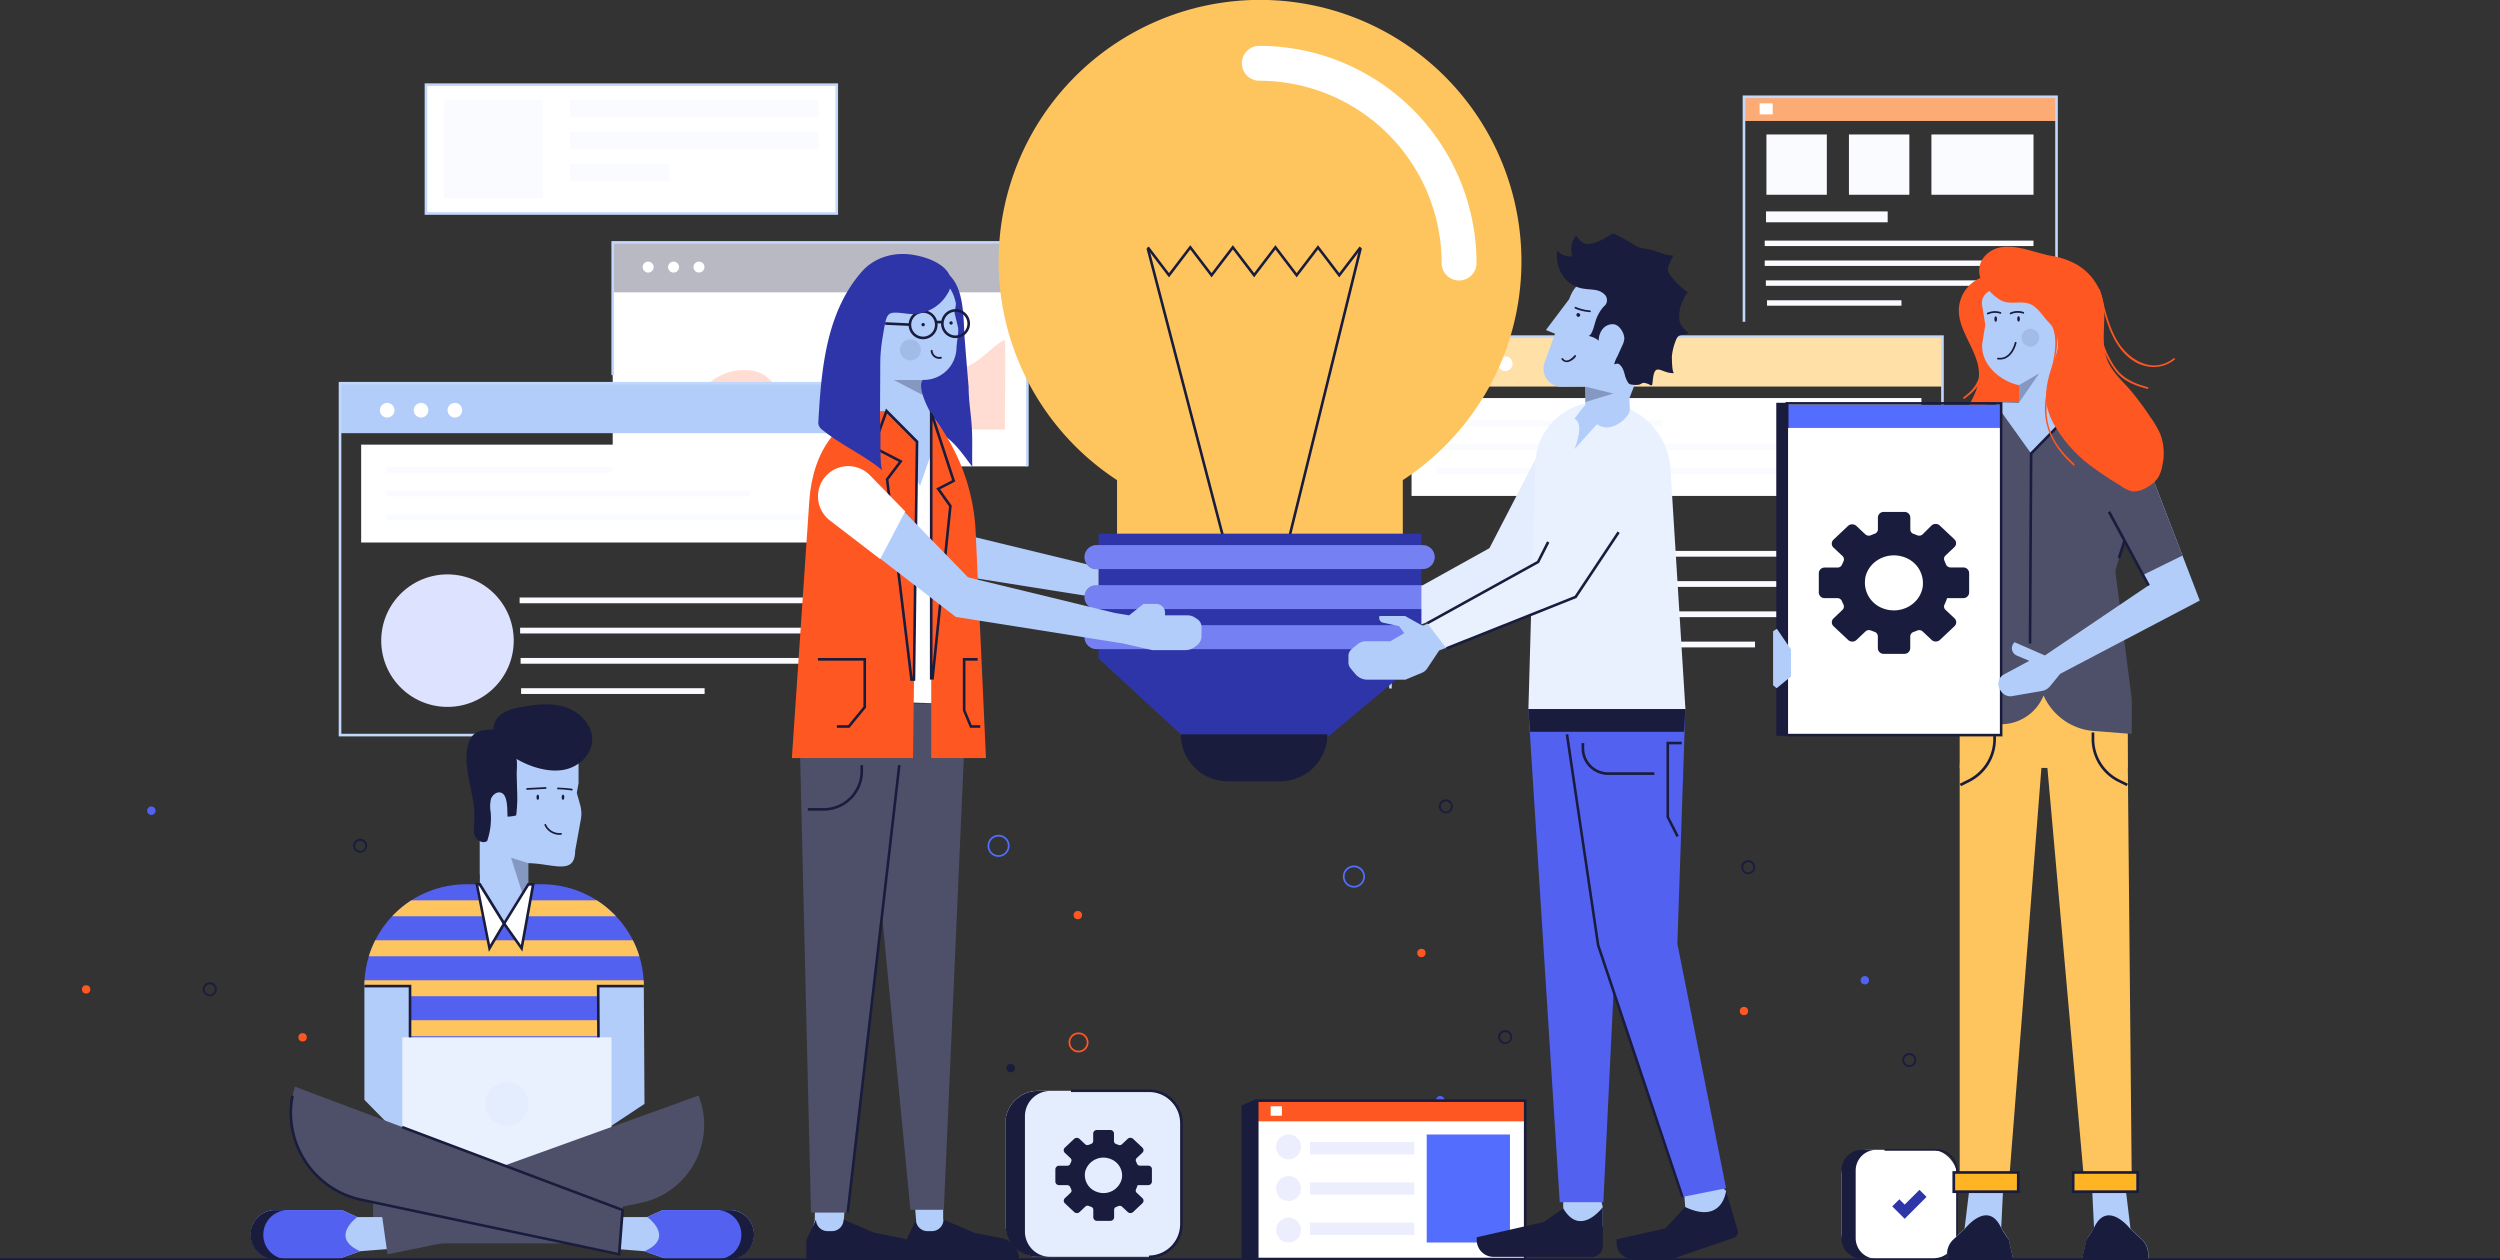 <svg xmlns="http://www.w3.org/2000/svg" id="Graphics" viewBox="0 0 716.53 361.27"><rect x="0" y="0" width="716.53" height="361.27" fill="#333333" stroke="none"/><defs><style>.cls-1{fill:#fff}.cls-2{fill:#b8b9c3}.cls-3{fill:#c2d7fb}.cls-4{fill:#ffddd3}.cls-5{fill:#f9fbff}.cls-6{fill:#b3cdfa}.cls-7{fill:#dde2ff}.cls-8{fill:#ffe1a7}.cls-9{fill:#536dfe}.cls-10,.cls-22,.cls-23{fill:#191c3c}.cls-11{fill:#5361f0}.cls-12{fill:#ff5722}.cls-13{fill:#e3edfe}.cls-14{fill:#ff794e}.cls-15{fill:#2e35a8}.cls-16{fill:#fec55e}.cls-17{fill:#7581f3}.cls-18{fill:#fdab74}.cls-19{fill:#eceefd}.cls-20{fill:#feb423}.cls-21{fill:#4d5068}.cls-22{opacity:.1}.cls-23{opacity:.3}.cls-24{fill:#e9f1fe}.cls-25{fill:none;stroke:#191c3c;stroke-miterlimit:10;stroke-width:.5px}</style></defs><title>Tutorials_2</title><g id="Bulb_and_elements" data-name="Bulb and elements"><rect width="118.85" height="64.19" x="175.61" y="69.48" class="cls-1"/><rect width="118.85" height="14.31" x="175.61" y="69.48" class="cls-2"/><polygon points="294.83 133.66 294.08 133.66 294.08 69.85 175.99 69.85 175.99 107.51 175.24 107.51 175.24 69.1 294.83 69.1 294.83 133.66" class="cls-3"/><path d="M230.93,193.87H335c-.16,0,.24-23.4-.06-25.76-3.58,1.89-6.31,5.49-10.11,7.37a17.28,17.28,0,0,1-10.17,1.86c-3.21-.54-5.82-3-9.11-3.18-4.27-.29-7.17,3.2-10.22,5.59-4.29,3.35-9.72,7.42-15.25,8.26-3.56.55-6.43-1-8.65-3.73-2.87-3.47-4.33-6.63-9.2-7.3a15.27,15.27,0,0,0-11.07,2.79c-3.73,2.91-5.95,7.68-10.23,9.69a9.83,9.83,0,0,1-4.9.86c-1.09-.09-3.88-1.57-4.85-.73C230.44,190.21,230.93,192.92,230.93,193.87Z" class="cls-4" transform="translate(-46.94 -70.77)"/><path d="M234.28,147.31a1.57,1.57,0,1,1-1.57-1.56A1.57,1.57,0,0,1,234.28,147.31Z" class="cls-1" transform="translate(-46.94 -70.77)"/><path d="M241.56,147.31a1.57,1.57,0,1,1-1.57-1.56A1.57,1.57,0,0,1,241.56,147.31Z" class="cls-1" transform="translate(-46.94 -70.77)"/><path d="M248.84,147.31a1.57,1.57,0,1,1-1.56-1.56A1.56,1.56,0,0,1,248.84,147.31Z" class="cls-1" transform="translate(-46.94 -70.77)"/><rect width="117.74" height="36.93" x="122.09" y="24.26" class="cls-1"/><rect width="28.21" height="28.15" x="127.33" y="28.65" class="cls-5"/><rect width="71.17" height="4.96" x="163.36" y="28.65" class="cls-5"/><rect width="71.17" height="4.96" x="163.36" y="37.83" class="cls-5"/><rect width="28.46" height="4.96" x="163.36" y="47" class="cls-5"/><path d="M287.14,132.34H168.65V94.66H287.14Zm-117.74-.75h117V95.41h-117Z" class="cls-3" transform="translate(-46.94 -70.77)"/><rect width="158.22" height="14.31" x="97.46" y="109.84" class="cls-6"/><rect width="146.14" height="28.05" x="103.51" y="127.44" class="cls-1"/><rect width="64.85" height="1.65" x="110.67" y="133.86" class="cls-5"/><rect width="94.37" height="1.65" x="148.93" y="171.25" class="cls-5"/><rect width="94.37" height="1.65" x="149.07" y="179.91" class="cls-5"/><rect width="94.37" height="1.65" x="149.21" y="188.58" class="cls-5"/><rect width="52.6" height="1.65" x="149.35" y="197.25" class="cls-5"/><rect width="104.3" height="1.65" x="110.67" y="140.64" class="cls-5"/><rect width="132.63" height="1.65" x="110.67" y="147.42" class="cls-5"/><path d="M160,188.34a2.09,2.09,0,1,1-2.08-2.08A2.09,2.09,0,0,1,160,188.34Z" class="cls-1" transform="translate(-46.94 -70.77)"/><path d="M169.71,188.34a2.09,2.09,0,1,1-2.09-2.08A2.1,2.1,0,0,1,169.71,188.34Z" class="cls-1" transform="translate(-46.94 -70.77)"/><path d="M179.4,188.34a2.09,2.09,0,1,1-2.08-2.08A2.09,2.09,0,0,1,179.4,188.34Z" class="cls-1" transform="translate(-46.94 -70.77)"/><circle cx="175.19" cy="254.38" r="18.99" class="cls-7" transform="translate(-176.8 135.22) rotate(-46.43)"/><polygon points="161.01 211.06 97.08 211.06 97.08 109.46 256.05 109.46 256.05 210.68 255.3 210.68 255.3 110.21 97.83 110.21 97.83 210.31 161.01 210.31 161.01 211.06" class="cls-3"/><rect width="158.22" height="14.31" x="398.52" y="96.48" class="cls-8"/><rect width="146.14" height="28.05" x="404.57" y="114.09" class="cls-1"/><rect width="64.85" height="1.65" x="411.73" y="120.51" class="cls-5"/><rect width="94.37" height="1.65" x="449.99" y="157.9" class="cls-5"/><rect width="94.37" height="1.65" x="450.13" y="166.56" class="cls-5"/><rect width="94.37" height="1.65" x="450.27" y="175.23" class="cls-5"/><rect width="52.6" height="1.65" x="450.41" y="183.9" class="cls-5"/><rect width="104.3" height="1.65" x="411.73" y="127.29" class="cls-5"/><rect width="132.63" height="1.65" x="411.73" y="134.07" class="cls-5"/><path d="M461.07,175a2.09,2.09,0,1,1-2.08-2.08A2.09,2.09,0,0,1,461.07,175Z" class="cls-1" transform="translate(-46.94 -70.77)"/><path d="M470.77,175a2.09,2.09,0,1,1-2.09-2.08A2.1,2.1,0,0,1,470.77,175Z" class="cls-1" transform="translate(-46.94 -70.77)"/><path d="M480.46,175a2.09,2.09,0,1,1-2.08-2.08A2.09,2.09,0,0,1,480.46,175Z" class="cls-1" transform="translate(-46.94 -70.77)"/><polygon points="557.11 197.33 556.36 197.33 556.36 96.86 398.89 96.86 398.89 197.33 398.14 197.33 398.14 96.11 557.11 96.11 557.11 197.33" class="cls-3"/><path d="M333.14,316.36a3.16,3.16,0,1,1,3.16-3.16A3.17,3.17,0,0,1,333.14,316.36Zm0-5.82a2.66,2.66,0,1,0,2.66,2.66A2.66,2.66,0,0,0,333.14,310.54Z" class="cls-9" transform="translate(-46.94 -70.77)"/><path d="M435,325.17a3.17,3.17,0,1,1,3.16-3.16A3.17,3.17,0,0,1,435,325.17Zm0-5.83a2.67,2.67,0,1,0,2.66,2.67A2.67,2.67,0,0,0,435,319.34Z" class="cls-9" transform="translate(-46.94 -70.77)"/><path d="M548,321.3a2,2,0,1,1,2-2A2,2,0,0,1,548,321.3Zm0-3.41a1.46,1.46,0,1,0,1.46,1.45A1.45,1.45,0,0,0,548,317.89Z" class="cls-10" transform="translate(-46.94 -70.77)"/><path d="M594.17,376.58a2,2,0,1,1,2-1.95A2,2,0,0,1,594.17,376.58Zm0-3.41a1.46,1.46,0,1,0,1.46,1.46A1.46,1.46,0,0,0,594.17,373.17Z" class="cls-10" transform="translate(-46.94 -70.77)"/><path d="M91.53,303.12a1.21,1.21,0,1,1-1.21-1.2A1.21,1.21,0,0,1,91.53,303.12Z" class="cls-11" transform="translate(-46.94 -70.77)"/><circle cx="24.69" cy="283.57" r="1.2" class="cls-12"/><circle cx="308.92" cy="262.28" r="1.2" class="cls-12"/><path d="M356.06,372.4a2.86,2.86,0,1,1,2.86-2.86A2.86,2.86,0,0,1,356.06,372.4Zm0-5.22a2.36,2.36,0,1,0,2.36,2.36A2.36,2.36,0,0,0,356.06,367.18Z" class="cls-12" transform="translate(-46.94 -70.77)"/><path d="M461.37,303.88a2,2,0,1,1,1.95-2A2,2,0,0,1,461.37,303.88Zm0-3.41a1.46,1.46,0,1,0,1.45,1.45A1.46,1.46,0,0,0,461.37,300.47Z" class="cls-10" transform="translate(-46.94 -70.77)"/><path d="M478.38,370a2,2,0,1,1,1.95-2A2,2,0,0,1,478.38,370Zm0-3.41a1.46,1.46,0,1,0,1.45,1.46A1.46,1.46,0,0,0,478.38,366.63Z" class="cls-10" transform="translate(-46.94 -70.77)"/><path d="M150.17,315.15a2,2,0,1,1,2-1.95A1.95,1.95,0,0,1,150.17,315.15Zm0-3.4a1.45,1.45,0,1,0,1.46,1.45A1.45,1.45,0,0,0,150.17,311.75Z" class="cls-10" transform="translate(-46.94 -70.77)"/><path d="M107.07,356.3a2,2,0,1,1,2-1.95A2,2,0,0,1,107.07,356.3Zm0-3.41a1.46,1.46,0,1,0,1.46,1.46A1.45,1.45,0,0,0,107.07,352.89Z" class="cls-10" transform="translate(-46.94 -70.77)"/><circle cx="534.48" cy="280.95" r="1.2" class="cls-11"/><path d="M460.94,386.08a1.2,1.2,0,1,1-1.2-1.2A1.21,1.21,0,0,1,460.94,386.08Z" class="cls-11" transform="translate(-46.94 -70.77)"/><circle cx="289.68" cy="306.15" r="1.2" class="cls-10"/><circle cx="407.39" cy="273.14" r="1.2" class="cls-12"/><circle cx="499.84" cy="289.78" r="1.2" class="cls-12"/><circle cx="86.73" cy="297.31" r="1.2" class="cls-12"/><rect width="50.46" height="47.58" x="288.15" y="312.64" class="cls-13" rx="9.31"/><path d="M376.25,431.37v-.75a9,9,0,0,0,8.93-8.93v-29a8.94,8.94,0,0,0-8.93-8.93H353.9V383h22.35a9.69,9.69,0,0,1,9.68,9.68v29A9.69,9.69,0,0,1,376.25,431.37Z" class="cls-10" transform="translate(-46.94 -70.77)"/><path d="M340.7,424V390.45a7.26,7.26,0,0,1,7.46-7H344.4a9.31,9.31,0,0,0-9.31,9.31v29A9.31,9.31,0,0,0,344.4,431h3.76A7.26,7.26,0,0,1,340.7,424Z" class="cls-10" transform="translate(-46.94 -70.77)"/><path d="M373,410.44h3a1.06,1.06,0,0,0,1.09-1v-3.57a1,1,0,0,0-1.09-1h-2.32a.93.93,0,0,1-.86-.58c-.08-.2-.17-.4-.26-.6a.84.84,0,0,1,.17-1l1.64-1.55a1,1,0,0,0,0-1.45l-2.68-2.52a1.14,1.14,0,0,0-1.54,0l-1.65,1.56a.94.94,0,0,1-1,.18c-.23-.1-.49-.19-.71-.27a.86.86,0,0,1-.57-.79v-2.21a1.05,1.05,0,0,0-1.08-1h-3.79a1.06,1.06,0,0,0-1.09,1v2.19a.87.87,0,0,1-.61.8l-.67.26a.94.94,0,0,1-1-.15l-1.65-1.55a1.14,1.14,0,0,0-1.54,0l-2.67,2.54a1,1,0,0,0,0,1.45l1.66,1.56a.8.8,0,0,1,.19.93c-.1.22-.2.46-.28.67a.9.9,0,0,1-.84.54h-2.35a1.07,1.07,0,0,0-1.08,1v3.57a1.06,1.06,0,0,0,1.09,1h2.32a.93.93,0,0,1,.86.58c.08.2.17.4.26.6a.82.82,0,0,1-.16,1l-1.65,1.56a1,1,0,0,0,0,1.45l2.68,2.52a1.14,1.14,0,0,0,1.54,0l1.65-1.57a.94.94,0,0,1,1-.18c.23.1.49.19.71.27a.86.86,0,0,1,.57.79v2.21a1.06,1.06,0,0,0,1.09,1h3.79a1.06,1.06,0,0,0,1.09-1v-2.19a.87.87,0,0,1,.61-.8l.64-.25a1,1,0,0,1,1,.16l1.65,1.55a1.14,1.14,0,0,0,1.54,0l2.67-2.52a1,1,0,0,0,0-1.46l-1.66-1.56a.81.81,0,0,1-.19-.93C372.75,411.12,373,410.48,373,410.44Zm-15.08-3.71a5.41,5.41,0,0,1,7.22-3.81,5.06,5.06,0,0,1,3.34,5.63,5.4,5.4,0,0,1-7.21,3.81A5.07,5.07,0,0,1,357.94,406.73Z" class="cls-10" transform="translate(-46.94 -70.77)"/><path d="M468.46,421.2a9.81,9.81,0,1,1-9.81-9.82A9.81,9.81,0,0,1,468.46,421.2Z" class="cls-12" transform="translate(-46.94 -70.77)"/><circle cx="458.65" cy="421.2" r="8.74" class="cls-14" transform="translate(-45.93 772.72) rotate(-85.26)"/><path d="M466.37,421.2a7.72,7.72,0,1,1-7.72-7.72A7.72,7.72,0,0,1,466.37,421.2Z" class="cls-12" transform="translate(-46.94 -70.77)"/><path d="M459.66,425.13H456.8a1.19,1.19,0,0,1-1.19-1.19v-.61h1.69v.11h2.36a.82.82,0,0,0,.82-.82.54.54,0,0,0-.54-.54h-2.1a2.23,2.23,0,0,1-2.23-2.23v-.31a2.51,2.51,0,0,1,2.51-2.52H461a1.19,1.19,0,0,1,1.19,1.2v.69h-1.69v-.19h-2.36a.82.82,0,0,0-.82.82v.31a.54.54,0,0,0,.54.53h2.1a2.23,2.23,0,0,1,2.23,2.24A2.52,2.52,0,0,1,459.66,425.13Z" class="cls-14" transform="translate(-46.94 -70.77)"/><rect width="1.7" height="10" x="411.1" y="345.43" class="cls-14"/><rect width="33.13" height="31.24" x="527.78" y="329.55" class="cls-1" rx="7.26"/><path d="M578.8,425.63V406.26a5.94,5.94,0,0,1,5.94-5.94h-4.09a5.94,5.94,0,0,0-5.94,5.94v19.37a5.94,5.94,0,0,0,5.94,5.93h4.09A5.94,5.94,0,0,1,578.8,425.63Z" class="cls-10" transform="translate(-46.94 -70.77)"/><path d="M601.74,431.81v-.49a5.87,5.87,0,0,0,5.86-5.87v-19a5.87,5.87,0,0,0-5.86-5.86H587.06v-.5h14.68a6.37,6.37,0,0,1,6.35,6.36v19A6.36,6.36,0,0,1,601.74,431.81Z" class="cls-10" transform="translate(-46.94 -70.77)"/><polygon points="545.9 349.32 542.34 345.76 544.37 343.73 545.9 345.25 550.14 341.02 552.17 343.05 545.9 349.32" class="cls-15"/><path d="M483,145.69A74.92,74.92,0,1,0,367.1,208.38v47.81H449V208.38A74.83,74.83,0,0,0,483,145.69Z" class="cls-16" transform="translate(-46.94 -70.77)"/><rect width=".75" height="91.5" x="387.08" y="140.42" class="cls-10" transform="translate(-81.4 33.16) rotate(-14.63)"/><rect width="91.2" height=".75" x="380.36" y="185.8" class="cls-10" transform="translate(96.25 484.37) rotate(-76.14)"/><polygon points="407.39 188.76 380.15 211.54 339.61 211.54 314.85 188.76 314.85 152.96 407.39 152.96 407.39 188.76" class="cls-15"/><path d="M454.72,233.87H361.2a3.44,3.44,0,0,1-3.44-3.43h0A3.44,3.44,0,0,1,361.2,227h93.52a3.44,3.44,0,0,1,3.43,3.43h0A3.44,3.44,0,0,1,454.72,233.87Z" class="cls-17" transform="translate(-46.94 -70.77)"/><path d="M454.72,245.34H361.2a3.44,3.44,0,0,1-3.44-3.43h0a3.45,3.45,0,0,1,3.44-3.44h93.52a3.44,3.44,0,0,1,3.43,3.44h0A3.44,3.44,0,0,1,454.72,245.34Z" class="cls-17" transform="translate(-46.94 -70.77)"/><path d="M454.72,256.81H361.2a3.45,3.45,0,0,1-3.44-3.43h0a3.45,3.45,0,0,1,3.44-3.44h93.52a3.44,3.44,0,0,1,3.43,3.44h0A3.44,3.44,0,0,1,454.72,256.81Z" class="cls-17" transform="translate(-46.94 -70.77)"/><path d="M414,294.69H398.83a13.45,13.45,0,0,1-13.45-13.45h42A13.45,13.45,0,0,1,414,294.69Z" class="cls-10" transform="translate(-46.94 -70.77)"/><polygon points="335.05 79.5 328.66 71.11 329.26 70.66 335.05 78.27 341.15 70.27 347.25 78.27 353.35 70.27 359.45 78.27 365.55 70.27 371.64 78.27 377.75 70.27 383.85 78.27 389.66 70.66 390.26 71.11 383.85 79.5 377.75 71.5 371.64 79.5 365.55 71.5 359.45 79.5 353.35 71.5 347.25 79.5 341.15 71.5 335.05 79.5" class="cls-10"/><path d="M465.13,151.16a5,5,0,0,1-5-5,52.31,52.31,0,0,0-52.25-52.25,5,5,0,0,1,0-10,62.31,62.31,0,0,1,62.25,62.25A5,5,0,0,1,465.13,151.16Z" class="cls-1" transform="translate(-46.94 -70.77)"/><rect width="89.58" height="6.93" x="499.84" y="27.74" class="cls-18"/><rect width="3.75" height="3.16" x="504.33" y="29.62" class="cls-1"/><polygon points="589.8 92.23 589.05 92.23 589.05 28.11 500.22 28.11 500.22 92.23 499.47 92.23 499.47 27.36 589.8 27.36 589.8 92.23" class="cls-3"/><rect width="17.31" height="17.28" x="553.22" y="109.32" class="cls-5" transform="translate(1076.81 165.14) rotate(180)"/><rect width="17.31" height="17.28" x="576.86" y="109.32" class="cls-5" transform="translate(1124.1 165.14) rotate(180)"/><rect width="29.26" height="17.28" x="600.5" y="109.32" class="cls-5" transform="translate(1183.33 165.14) rotate(180)"/><rect width="34.87" height="3.12" x="506.16" y="60.59" class="cls-5"/><rect width="77.03" height="1.56" x="505.79" y="68.96" class="cls-5"/><rect width="77.03" height="1.56" x="505.79" y="74.66" class="cls-5"/><rect width="77.03" height="1.56" x="506.12" y="80.36" class="cls-5"/><rect width="38.53" height="1.56" x="506.45" y="86.06" class="cls-5"/><rect width="76.81" height="45.44" x="360.34" y="315.45" class="cls-1"/><polygon points="355.86 360.89 359.97 360.89 359.97 315.02 355.86 316.85 355.86 360.89" class="cls-10"/><rect width="76.81" height="5.94" x="360.34" y="315.45" class="cls-12"/><rect width="3.22" height="2.71" x="364.19" y="317.07" class="cls-1"/><path d="M419.83,399.49a3.57,3.57,0,1,1-3.56-3.57A3.57,3.57,0,0,1,419.83,399.49Z" class="cls-19" transform="translate(-46.94 -70.77)"/><path d="M419.83,411.41a3.57,3.57,0,1,1-3.56-3.57A3.57,3.57,0,0,1,419.83,411.41Z" class="cls-19" transform="translate(-46.94 -70.77)"/><circle cx="369.33" cy="352.55" r="3.56" class="cls-19"/><rect width="29.9" height="3.52" x="375.44" y="327.33" class="cls-19"/><rect width="29.9" height="3.52" x="375.44" y="338.87" class="cls-19"/><rect width="23.86" height="30.96" x="455.85" y="395.92" class="cls-9" transform="translate(888.62 752.04) rotate(180)"/><rect width="29.9" height="3.52" x="375.44" y="350.42" class="cls-19"/><path d="M484.46,432H406.9V385.85h77.56Zm-76.81-.75h76.06V386.6H407.65Z" class="cls-10" transform="translate(-46.94 -70.77)"/></g><g id="woman_2" data-name="woman 2"><path d="M635.69,175.16c-2-5.11-6.14-9.16-8.17-14.26-1-2.47-1.49-5.21-3.1-7.33l-9.5-3.3a10.31,10.31,0,0,0-6.54,8.88c-.34,6.19,4.92,11.37,5.68,17.52a12.58,12.58,0,0,1-.33,4.73c-.74,2.78-2.42,5.22-3.56,7.87s-1.68,5.87-.16,8.32a8.81,8.81,0,0,0,3.48,3A19.07,19.07,0,0,0,632,200a9.87,9.87,0,0,0,2.63-2.18c1.55-1.91,1.95-4.49,2.21-6.94C637.4,185.63,637.63,180.11,635.69,175.16Z" class="cls-12" transform="translate(-46.94 -70.77)"/><path d="M655.57,406.4l2,16.57,3.28,3.06a5.67,5.67,0,0,1,1.81,4.15v1.7h-19l1.31-5.83,2.15-3.27-.79-16.38Z" class="cls-6" transform="translate(-46.94 -70.77)"/><path d="M647.06,422.78a30.79,30.79,0,0,1-2.15,3.27l-1.31,5.83h19v-1.7a5.67,5.67,0,0,0-1.81-4.15L657.53,423S650.84,414.39,647.06,422.78Z" class="cls-10" transform="translate(-46.94 -70.77)"/><path d="M612,406.4l-2,16.57L606.79,426a5.67,5.67,0,0,0-1.81,4.15v1.7h19l-1.32-5.83-2.15-3.27.79-16.38Z" class="cls-6" transform="translate(-46.94 -70.77)"/><path d="M620.53,422.78a32.47,32.47,0,0,0,2.15,3.27l1.32,5.83H605v-1.7a5.67,5.67,0,0,1,1.81-4.15l3.27-3.06S616.76,414.39,620.53,422.78Z" class="cls-10" transform="translate(-46.94 -70.77)"/><polygon points="597.39 339.09 584.63 195.61 609.71 204.1 610.99 339.09 597.39 339.09" class="cls-16"/><rect width="18.48" height="5.51" x="641.13" y="406.82" class="cls-20" transform="translate(1253.81 748.37) rotate(180)"/><polygon points="575.78 339.09 587.01 195.61 561.67 195.96 561.67 339.09 575.78 339.09" class="cls-16"/><rect width="18.48" height="5.51" x="559.98" y="336.05" class="cls-20"/><path d="M640.75,406.43H660v6.28H640.75Zm18.48.77H641.52v4.74h17.71Z" class="cls-10" transform="translate(-46.94 -70.77)"/><path d="M606.53,406.43h19.26v6.28H606.53Zm18.49.77H607.3v4.74H625Z" class="cls-10" transform="translate(-46.94 -70.77)"/><polygon points="609.8 220.09 609.8 201.43 562.71 201.43 561.67 220.09 609.8 220.09" class="cls-16"/><path d="M657.93,281.12v-10l-4.72-36.77,7.19-23L659,196.87A12,12,0,0,0,647,186H620.45a12.08,12.08,0,0,0-12,13.45l6.5,30-6,48.11,10.56.75a13.15,13.15,0,0,0,13.14-8.21h0a17.2,17.2,0,0,0,14.49,10.19Z" class="cls-21" transform="translate(-46.94 -70.77)"/><polygon points="587.78 103.59 587.78 115.26 596.51 115.26 582.14 129.99 571.61 115.26 578.67 115.4 578.67 103.59 587.78 103.59" class="cls-6"/><path d="M627,181.32h2.65a7.22,7.22,0,0,0,7.22-7.22v-2.64c0-9.76.75-17.67-9-17.67h-9a3.9,3.9,0,0,0-3.74,5l.82,5.07-.84,5.18a5.28,5.28,0,0,0-.07,1C615.2,177.14,623,181.26,627,181.32Z" class="cls-6" transform="translate(-46.94 -70.77)"/><rect width="5.29" height=".77" x="652.45" y="227.92" class="cls-10" transform="translate(195.04 714.85) rotate(-72.67)"/><rect width="61.44" height="8.22" x="512.12" y="116.01" class="cls-9"/><rect width="3.5" height="95.46" x="556.04" y="186.21" class="cls-10" transform="translate(1068.64 397.11) rotate(180)"/><rect width="61.44" height="88.06" x="512.12" y="122.65" class="cls-1"/><path d="M558.69,186h62.17v95.83H558.69Zm61.44.73H559.42v94.36h60.71Z" class="cls-10" transform="translate(-46.94 -70.77)"/><polygon points="509.28 180.23 513.32 186.14 513.32 193.88 509.21 197.25 508.19 196.4 508.19 180.91 509.28 180.23" class="cls-6"/><path d="M658.58,193.89l18.84,49-40,21-2.85,3.49a4,4,0,0,1-2.46,1.44l-8.44,1.46a3.15,3.15,0,0,1-3.17-1.35l-.29-.41a3.1,3.1,0,0,1,1.1-4.46l7.25-3.89L625,258.68a2.3,2.3,0,0,1-.65-3.84h0l8.68,3.79,29.75-20.1L643.1,202a8.73,8.73,0,0,1,2.29-11.5h0A8.74,8.74,0,0,1,658.58,193.89Z" class="cls-6" transform="translate(-46.94 -70.77)"/><path d="M661.15,235.57l-19.07-34.12c-2.31-3.85-.3-8.33,3.31-11l0-.81c4.49-3.33,10.88-.85,13.17,4.25L672.46,230Z" class="cls-21" transform="translate(-46.94 -70.77)"/><rect width=".77" height="23.99" x="656.69" y="215.97" class="cls-10" transform="translate(-76.55 267.55) rotate(-28.26)"/><path d="M656.48,296.09l.34-.69-2.38-1.18a13,13,0,0,1-7.25-11.69v-1.82h-.77v1.82a13.73,13.73,0,0,0,7.68,12.38Z" class="cls-10" transform="translate(-46.94 -70.77)"/><path d="M609,296.09l2.37-1.18A13.73,13.73,0,0,0,619,282.53v-.79h-.77v.79A13,13,0,0,1,611,294.22l-2.38,1.18Z" class="cls-10" transform="translate(-46.94 -70.77)"/><ellipse cx="571.99" cy="91.44" class="cls-10" rx=".38" ry=".78"/><path d="M620.24,160.7a4.74,4.74,0,0,0-3.51.18c-.3.13-.45-.34-.16-.47a5.17,5.17,0,0,1,3.77-.2c.31.1.2.59-.1.49Z" class="cls-10" transform="translate(-46.94 -70.77)"/><ellipse cx="578.54" cy="91.4" class="cls-10" rx=".38" ry=".78"/><path d="M626.79,160.67a4.74,4.74,0,0,0-3.51.18c-.3.13-.45-.35-.16-.48a5.12,5.12,0,0,1,3.77-.19c.31.1.21.59-.1.49Z" class="cls-10" transform="translate(-46.94 -70.77)"/><polygon points="582.2 184.46 582.52 130.14 596.78 115.52 596.24 115 581.77 129.83 581.45 184.46 582.2 184.46" class="cls-10"/><path d="M633.91,162.93c-1.46-1.58-3.12-4.28-5.24-5.05-2.64-1-5.5.33-8.22-1a14,14,0,0,1-4.38-4.08,10.12,10.12,0,0,1-1.58-2.53,6.28,6.28,0,0,1,1.77-6.54c5-4.71,12.66-.75,18.3.32a22.26,22.26,0,0,1,7.64,2.56,16.06,16.06,0,0,1,7.35,9.69c1.43,5.84-.87,12.31,1.45,17.85,1.35,3.25,4.08,5.67,6.41,8.3a81.53,81.53,0,0,1,5.8,7.79,27.26,27.26,0,0,1,2.87,4.88,15.57,15.57,0,0,1,.62,9,10.22,10.22,0,0,1-1.23,3.54,8.6,8.6,0,0,1-3,2.67,7.63,7.63,0,0,1-4.37,1.29,10,10,0,0,1-3.47-1.71c-2.53-1.51-5-3.1-7.39-4.85a39.53,39.53,0,0,1-11.54-12.54,18.65,18.65,0,0,1-2-5c-.9-4.22.21-8.61,1.69-12.67.75-2.06,1.61-4.19,1.37-6.37A9.84,9.84,0,0,0,633.91,162.93Z" class="cls-12" transform="translate(-46.94 -70.77)"/><path d="M619.48,173.78c3,.43,4.77-2.14,5.42-4.7.07-.32-.41-.45-.49-.14-.56,2.25-2.11,4.74-4.79,4.36-.32,0-.45.44-.14.48Z" class="cls-10" transform="translate(-46.94 -70.77)"/><path d="M631.42,167.55a2.55,2.55,0,1,1-2.54-2.54A2.55,2.55,0,0,1,631.42,167.55Z" class="cls-22" transform="translate(-46.94 -70.77)"/><polygon points="578.67 110.39 584.49 106.98 578.67 115.4 578.67 110.39" class="cls-23"/><path d="M605,242.2h4.63a1.65,1.65,0,0,0,1.69-1.6V235a1.65,1.65,0,0,0-1.7-1.59H606a1.45,1.45,0,0,1-1.33-.89c-.12-.32-.26-.64-.41-1a1.28,1.28,0,0,1,.26-1.51l2.56-2.42a1.54,1.54,0,0,0,0-2.26l-4.17-3.93a1.76,1.76,0,0,0-2.4,0L598,223.91a1.45,1.45,0,0,1-1.54.28c-.37-.15-.77-.3-1.11-.42a1.33,1.33,0,0,1-.89-1.23v-3.45a1.65,1.65,0,0,0-1.69-1.6h-5.9a1.65,1.65,0,0,0-1.7,1.6v3.42a1.34,1.34,0,0,1-.94,1.24q-.54.19-1.05.42a1.5,1.5,0,0,1-1.61-.25L579,221.51a1.77,1.77,0,0,0-2.4,0l-4.16,3.94a1.54,1.54,0,0,0,0,2.26l2.59,2.43a1.29,1.29,0,0,1,.3,1.46c-.16.34-.32.72-.45,1a1.39,1.39,0,0,1-1.3.84h-3.66a1.65,1.65,0,0,0-1.69,1.6l0,5.56a1.64,1.64,0,0,0,1.69,1.6h3.63a1.42,1.42,0,0,1,1.32.89c.13.32.27.63.42.94a1.29,1.29,0,0,1-.26,1.52L572.46,248a1.53,1.53,0,0,0,0,2.26l4.18,3.93a1.76,1.76,0,0,0,2.39,0l2.58-2.44a1.47,1.47,0,0,1,1.54-.28l1.11.42a1.33,1.33,0,0,1,.89,1.23v3.45a1.65,1.65,0,0,0,1.69,1.6h5.9a1.66,1.66,0,0,0,1.7-1.61v-3.41a1.36,1.36,0,0,1,.95-1.25c.33-.12.67-.25,1-.39a1.48,1.48,0,0,1,1.61.25l2.56,2.41a1.77,1.77,0,0,0,2.4,0l4.16-3.93a1.54,1.54,0,0,0,0-2.26l-2.58-2.43a1.26,1.26,0,0,1-.3-1.46C604.63,243.25,605,242.26,605,242.2Zm-23.47-5.79c1-4.92,6.38-7.69,11.24-5.93a7.88,7.88,0,0,1,5.2,8.77c-1,4.92-6.38,7.7-11.24,5.93A7.87,7.87,0,0,1,581.56,236.41Z" class="cls-10" transform="translate(-46.94 -70.77)"/><path d="M648.32,153.86c1.81,6.64,3.15,14.68,8.74,19.36,3.86,3.23,9.17,3.82,13.19.61.25-.2-.1-.56-.35-.36-5.87,4.68-12.86.51-16.12-5-2.61-4.43-3.64-9.78-5-14.7a.25.25,0,0,0-.48.13Z" class="cls-12" transform="translate(-46.94 -70.77)"/><path d="M609.8,154.92c-1.61,2.9-.73,5.42.64,8.28a45.44,45.44,0,0,1,3.43,8.4c1.42,5.55.71,9.53-4.14,13-.26.19,0,.62.26.43,3.52-2.54,5.49-4.94,5.13-9.45a28.24,28.24,0,0,0-2-8.08c-1.55-3.87-5.28-8-2.83-12.36a.25.25,0,0,0-.44-.25Z" class="cls-12" transform="translate(-46.94 -70.77)"/><path d="M630.66,158.9c10.33,6.91,2.56,18.82,2.37,28.64-.13,6.83,3.18,12.12,8.11,16.59.23.22.59-.13.35-.35-4.08-3.7-7.36-8.12-7.9-13.78-.5-5.3,1.18-10.56,2.22-15.7,1.46-7.14,1.42-11.6-4.9-15.83-.27-.18-.52.25-.25.43Z" class="cls-12" transform="translate(-46.94 -70.77)"/><path d="M648.13,163.83a26.58,26.58,0,0,0,4.65,12.57c2.34,3.48,5.67,4.75,9.59,5.81a.25.25,0,0,0,.13-.49c-4.21-1.13-7.52-2.6-9.86-6.49a26,26,0,0,1-4-11.4c0-.32-.52-.32-.5,0Z" class="cls-12" transform="translate(-46.94 -70.77)"/></g><g id="Man_2" data-name="Man 2"><path d="M501.65,196.74h0a9,9,0,0,0-13.33,3.14l-14.49,28-19.5,10.84v11l30.33-12.13,19.15-28.47A9,9,0,0,0,501.65,196.74Z" class="cls-13" transform="translate(-46.94 -70.77)"/><polygon points="448.04 334.6 448.04 346.35 445.13 352.23 459.38 351.48 459.38 345.98 456.75 335.23 448.04 334.6" class="cls-6"/><path d="M529.94,416.75l-.73-9.87,10.39-1.5.33,3.47a4.85,4.85,0,0,0,1.72,3.27h0v7.13l-7.11,4.63Z" class="cls-6" transform="translate(-46.94 -70.77)"/><path d="M485,274l2-70.83A18.22,18.22,0,0,1,505.18,186h0a20.61,20.61,0,0,1,20.47,18.17L530,274Z" class="cls-24" transform="translate(-46.94 -70.77)"/><polygon points="438.04 203.23 447.04 344.56 459.54 344.56 466.38 203.23 438.04 203.23" class="cls-11"/><polygon points="448.04 203.23 458.04 270.89 482.21 343.06 494.71 340.56 480.75 270.48 483.04 203.23 448.04 203.23" class="cls-11"/><path d="M495,417.12,489.44,421l-19.25,4.38v.81A4.81,4.81,0,0,0,475,431h28.19a3.12,3.12,0,0,0,3.12-3.12V416.75S499.9,425.5,495,417.12Z" class="cls-10" transform="translate(-46.94 -70.77)"/><path d="M514.73,431.5h11.83l17.35-6a1.69,1.69,0,0,0,1.07-2.08l-3.33-11.33s-1,9.69-11.71,4.63l-5.67,6.13-14,3.12v1.08A4.42,4.42,0,0,0,514.73,431.5Z" class="cls-10" transform="translate(-46.94 -70.77)"/><path d="M501.1,175.48l.19,9.28,0,2.24c-.26-.19-3.1,3.81-3.1,3.81,3.11,1.34,0,8.69,0,8.69l6.47-7.14c4,3,9.57-2.1,9.42-4.32l-.14-2.83-.73-10.57Z" class="cls-6" transform="translate(-46.94 -70.77)"/><path d="M494.52,181.63l7-.06L514,184.76l6-15.51a14.26,14.26,0,0,0-8.1-18.46l-1.86-.72A10.14,10.14,0,0,0,497,155.69l-.35.87-6.63,8.8,2.61,1.06-3,8.26A5.18,5.18,0,0,0,494.52,181.63Z" class="cls-6" transform="translate(-46.94 -70.77)"/><polygon points="454.29 110.8 454.38 115.23 462.39 112.8 454.29 110.8" class="cls-23"/><path d="M497.47,144.27h.14a6.43,6.43,0,0,1,1.07-6,6.25,6.25,0,0,0,2,2.08,3.06,3.06,0,0,0,2.36.21c2.15-.33,4-1.63,5.82-2.69a.89.89,0,0,1,.38-.15.85.85,0,0,1,.38.09,51.15,51.15,0,0,1,6.11,3.39c1.64.93,3.45.81,5.23,1.39s3.65,1.45,5.62,1.42a19.8,19.8,0,0,0-1.49,3.2,2.61,2.61,0,0,0,.63,2.53,23,23,0,0,0,5.17,5c-.65-.5-2.33,3.78-2.39,4.21-.24,1.52-.55,3.14.1,4.6a8.17,8.17,0,0,0,2.28,2.69c-.85.64-2.22.24-3,1a2.7,2.7,0,0,0-.53.86,16.68,16.68,0,0,0-1.23,4.77c0,.46,0,4.92.71,4.85a7.18,7.18,0,0,1-2.86-.52c-.59-.18-1.73-.76-2.32-.4-.94.56-.95,3.05-1.13,4,0,.18-.11.4-.29.4a.41.41,0,0,1-.18,0,5.52,5.52,0,0,0-1.68-.67c-.74-.12-1,.28-1.6.48a5.73,5.73,0,0,1-2,0,1.79,1.79,0,0,1-.85-.22,1.71,1.71,0,0,1-.5-.6,8.4,8.4,0,0,1-.69-1.6,13.76,13.76,0,0,0-.62-2c-.25-.52-.81-1.41-1.42-1.57-.36-.09-.75.12-1.1.16a9.41,9.41,0,0,1,1-2.44c.43-1,.87-1.95,1.31-2.93a5.27,5.27,0,0,0,.59-2c0-1.59-1.36-3.88-3-4.1a3.65,3.65,0,0,0-3.19,1.33,5.24,5.24,0,0,0-1.15,3.35,7,7,0,0,0-3.05-1.37c1.06.19,1.78-3.07,2-3.71a11.4,11.4,0,0,1,2.48-4.67,2.28,2.28,0,0,0,.16-3.56,4.85,4.85,0,0,0-2.7-1.21c-1-.17-2-.17-3-.33a8.61,8.61,0,0,1-6.24-3.87,10.32,10.32,0,0,1-1.53-7.12A5,5,0,0,0,497.47,144.27Z" class="cls-10" transform="translate(-46.94 -70.77)"/><path d="M498.9,160.65a.52.52,0,0,0,0,.73.52.52,0,1,0,.76-.7A.52.52,0,0,0,498.9,160.65Z" class="cls-10" transform="translate(-46.94 -70.77)"/><path d="M498.58,173a4,4,0,0,1-2.28,1.54,1.82,1.82,0,0,1-1.8-.77c-.18-.28.28-.51.46-.24.94,1.39,2.57-.14,3.27-.91.23-.24.57.14.35.38Z" class="cls-10" transform="translate(-46.94 -70.77)"/><path d="M502.61,160.23a13,13,0,0,1-4.2-1c-.3-.13-.15-.63.15-.5a12.47,12.47,0,0,0,4.07,1c.34,0,.32.55,0,.52Z" class="cls-10" transform="translate(-46.94 -70.77)"/><polygon points="481.86 343.18 457.69 271.01 448.74 210.52 449.48 210.41 458.41 270.84 482.57 342.94 481.86 343.18" class="cls-10"/><polygon points="438.04 203.23 483.04 203.23 482.69 209.75 438.55 209.75 438.04 203.23" class="cls-10"/><path d="M521.1,292.88H507.85a7.64,7.64,0,0,1-7.62-7.63v-1.51H501v1.51a6.88,6.88,0,0,0,6.87,6.87H521.1Z" class="cls-10" transform="translate(-46.94 -70.77)"/><polygon points="480.5 239.9 477.63 234.23 477.63 212.59 482 212.59 482 213.34 478.38 213.34 478.38 234.14 481.17 239.56 480.5 239.9" class="cls-10"/><path d="M502.26,203.85l-14.49,28-33,18.34-5.1-2.86h-7.34a1.42,1.42,0,0,0,1,1.91l4.61,1,1.48,2-4,2.33h-7.05a3.63,3.63,0,0,0-2.28.81l-1.73,1.42a2.56,2.56,0,0,0-.94,2v1.81a2.66,2.66,0,0,0,.62,1.71l1.34,1.62a4.57,4.57,0,0,0,3.51,1.64h10.86l4.77-2a3.26,3.26,0,0,0,1.44-1.18l3.46-5.19L498.6,241.5,517.76,213a9,9,0,0,0-2.16-12.32h0A9,9,0,0,0,502.26,203.85Z" class="cls-6" transform="translate(-46.94 -70.77)"/><path d="M516,200h0a9.26,9.26,0,0,0-13.68,3.22L487.41,232,456,249.41l5.52,7.2,37-14.75,19.65-29.2A9.25,9.25,0,0,0,516,200Z" class="cls-24" transform="translate(-46.94 -70.77)"/><polygon points="409.23 178.96 408.87 178.31 440.55 160.79 443.4 155.16 444.07 155.5 441.12 161.33 409.23 178.96" class="cls-10"/><polygon points="414.71 186.19 414.43 185.49 451.34 170.79 463.6 152.33 464.23 152.75 451.84 171.4 451.73 171.44 414.71 186.19" class="cls-10"/></g><g id="woman"><path d="M324.56,181.78q-.56-6.74-1.1-13.49c-.57-7,.35-18.27-8.19-20.85a1.84,1.84,0,0,0-1.64.07,1.86,1.86,0,0,0-.57.94c-1.46,4-1.84,8.29-2.2,12.52s-1.44,8.33-2,12.57c-.28,2.2-2,12.12-.33,13.68,3.07,2.82,6,6.25,9.39,8.65,3.11,2.2,5.38,5.65,7.7,8.69-.12-3.56.07-7.19-.12-10.7C325.33,189.85,324.56,185.8,324.56,181.78Z" class="cls-15" transform="translate(-46.94 -70.77)"/><path d="M314.23,190.13s-4.82-8.07-2.82-10.47h.28a9.38,9.38,0,0,0,9.39-9.38l.48-4.31a5,5,0,0,0-.11-1.72l-.95-3.88a20.23,20.23,0,0,0,.42-2.49A11.76,11.76,0,0,0,309.38,148l-5.26,0a13.46,13.46,0,0,0-13.52,13.46h0A12.65,12.65,0,0,0,293,169a40.63,40.63,0,0,1,5.24,10.6c1.51,7.09-2.32,9.24-2.32,9.24-8.59,3.27-10.1,9.69-10.1,9.69l-2,5.5,38.54,5.77C320.26,196.42,314.23,190.13,314.23,190.13Z" class="cls-6" transform="translate(-46.94 -70.77)"/><path d="M311.41,184c-.55-1.75-.74-3.42,0-4.32h.12s0,0,0,0h-8.42Z" class="cls-23" transform="translate(-46.94 -70.77)"/><circle cx="260.93" cy="100.29" r="3.01" class="cls-22"/><polygon points="253.77 218.94 257.09 282.92 262.59 349.99 259.95 356.58 273.6 353.85 270.32 349.46 270.32 209.25 253.77 218.94" class="cls-6"/><path d="M309.49,420.33l-2.76,5.83v5.5H339a6.11,6.11,0,0,0-4.93-6l-7.88-1.55-8.84-3.79h0a3.32,3.32,0,0,1-3.32,3.31h-1.26a3.32,3.32,0,0,1-3.32-3.32Z" class="cls-10" transform="translate(-46.94 -70.77)"/><polygon points="276.93 201.66 270.51 346.75 260.93 346.75 246.98 201.66 276.93 201.66" class="cls-21"/><path d="M358.47,232.51l-34.09-8.27L300.72,200a8.47,8.47,0,1,0-11.25,12.6l31.37,23,36.93,5.86.18-.62a3.2,3.2,0,0,1,2.85-2.28l1-.07v-4.6h-.61a3.39,3.39,0,0,1-2.72-1.36Z" class="cls-6" transform="translate(-46.94 -70.77)"/><path d="M312,163.82a.48.48,0,0,1-.48.48.49.49,0,0,1-.48-.48.48.48,0,0,1,.48-.48A.47.47,0,0,1,312,163.82Z" class="cls-10" transform="translate(-46.94 -70.77)"/><path d="M320,163.34a.48.48,0,0,1-.48.48.49.49,0,0,1-.48-.48.48.48,0,0,1,.48-.48A.47.47,0,0,1,320,163.34Z" class="cls-10" transform="translate(-46.94 -70.77)"/><path d="M315.33,173.48a2.27,2.27,0,0,1-.65-.35,2.53,2.53,0,0,1-1-1.77.29.29,0,0,1,.26-.3.28.28,0,0,1,.3.26,1.89,1.89,0,0,0,2.26,1.72.28.28,0,1,1,.11.54A2.43,2.43,0,0,1,315.33,173.48Z" class="cls-10" transform="translate(-46.94 -70.77)"/><rect width="11.94" height="24.35" x="254.96" y="118.87" class="cls-6"/><polygon points="258.56 130.03 263.68 139.25 266.9 130.03 270.94 130.03 270.94 201.66 244.63 200.87 249.07 127.9 258.56 130.03" class="cls-1"/><polygon points="238.38 221.12 234.34 284.74 233.52 349.8 231.49 356.92 245.13 354.19 241.85 349.8 251.45 212.56 238.38 221.12" class="cls-6"/><path d="M280.82,420.33l-2.77,5.83v5.5h32.31a6.11,6.11,0,0,0-4.93-6l-7.88-1.55-8.84-3.79h0a3.32,3.32,0,0,1-3.32,3.31h-1.26a3.32,3.32,0,0,1-3.31-3.32Z" class="cls-10" transform="translate(-46.94 -70.77)"/><polygon points="229.34 217.28 232.43 347.54 242.89 347.54 259.93 200.87 230.53 200.87 229.34 217.28" class="cls-21"/><path d="M273.9,288.05l5-73.75c.94-13.88,8.22-25.73,22.13-25.73l8.75,8.81-1.16,90.67Z" class="cls-12" transform="translate(-46.94 -70.77)"/><path d="M313.84,189.64h0a57.78,57.78,0,0,1,12.74,33.65l2.95,64.76H313.84Z" class="cls-12" transform="translate(-46.94 -70.77)"/><path d="M314.56,265.55h-1.1v-77l1.12,1.44,6.15,18.78L316.39,211l3.32,4.68v.14Zm-.35-74.26v70.38l4.73-45.76-3.66-5.15,4.54-2.35Z" class="cls-10" transform="translate(-46.94 -70.77)"/><rect width="129.11" height=".75" x="232.72" y="353.81" class="cls-10" transform="translate(-135.56 538.17) rotate(-83.42)"/><path d="M283,303.12h-4.53v-.74H283a10.57,10.57,0,0,0,10.55-10.56v-1.76h.75v1.76A11.31,11.31,0,0,1,283,303.12Z" class="cls-10" transform="translate(-46.94 -70.77)"/><path d="M311.51,168a4.15,4.15,0,1,1,4.15-4.15A4.16,4.16,0,0,1,311.51,168Zm0-7.55a3.4,3.4,0,1,0,3.4,3.4A3.4,3.4,0,0,0,311.51,160.42Z" class="cls-10" transform="translate(-46.94 -70.77)"/><path d="M320.81,167.67a4.15,4.15,0,1,1,4.15-4.15A4.15,4.15,0,0,1,320.81,167.67Zm0-7.55a3.4,3.4,0,1,0,3.4,3.4A3.4,3.4,0,0,0,320.81,160.12Z" class="cls-10" transform="translate(-46.94 -70.77)"/><rect width=".75" height="7.14" x="303.8" y="160.08" class="cls-10" transform="translate(79.46 389.01) rotate(-87.3)"/><rect width="1.92" height=".75" x="268.35" y="91.93" class="cls-10"/><polygon points="243.47 208.6 239.87 208.6 239.87 207.85 243.11 207.85 247.47 202.54 247.47 189.35 234.43 189.35 234.43 188.6 248.22 188.6 248.22 202.81 243.47 208.6" class="cls-10"/><polygon points="280.96 208.6 278.02 208.6 275.96 203.6 275.96 188.6 280.21 188.6 280.21 189.35 276.71 189.35 276.71 203.53 278.52 207.85 280.96 207.85 280.96 208.6" class="cls-10"/><path d="M309.26,265.92h-1.41l-7.05-57.86,3.73-4.93-7.72-4,4.06-11.27,9.28,9.34Zm-.74-.75h0l.87-67.64-8.22-8.28-3.43,9.54,7.93,4.08-4.09,5.4Z" class="cls-10" transform="translate(-46.94 -70.77)"/><path d="M296.52,207.54l27.86,28.7,42.17,10.23,4,.67,4.12-3.27h3.69a2.49,2.49,0,0,1,2.49,2.49v.78h6.52a3.66,3.66,0,0,1,2,.6l.74.49a2.71,2.71,0,0,1,1.2,2.25v2.58a3.35,3.35,0,0,1-1.39,2.73l-.62.46a4.39,4.39,0,0,1-2.59.85h-9.5l-8.4-1.91-47.93-7.61-35.57-27.44A8.46,8.46,0,0,1,283,209.39h0A8.47,8.47,0,0,1,296.52,207.54Z" class="cls-6" transform="translate(-46.94 -70.77)"/><path d="M296.28,207a8.68,8.68,0,0,0-13.85,1.9h0a8.7,8.7,0,0,0,2.32,11L299.21,231l7.17-13.66Z" class="cls-1" transform="translate(-46.94 -70.77)"/><path d="M319.08,149.65c-1.38-3.14-5.95-5-9.7-5.71-5.62-1.15-11.6.31-15.46,4.72-10.23,11.68-11.58,28.06-12.42,42.83a3.33,3.33,0,0,0,.08,1.18,3.2,3.2,0,0,0,1.17,1.39c5.38,4.35,11.91,7.18,17.14,11.55-.74-.61-.58-8-.59-9.27,0-2.5-.15-5.11-.13-7.64l.06-12.17c0-1.6,0-3.2.14-4.79.16-2.07.5-4.11.85-6.16.94-5.54,1.15-5.56,6.49-4.93A11.71,11.71,0,0,0,318.48,155,5.82,5.82,0,0,0,319.08,149.65Z" class="cls-15" transform="translate(-46.94 -70.77)"/></g><g id="Man_2-2" data-name="Man 2"><polygon points="104.44 282.63 104.44 315.22 126.17 337.35 126.17 282.63 104.44 282.63" class="cls-6"/><polygon points="184.52 282.63 184.72 316.39 153.94 336.75 153.94 282.63 184.52 282.63" class="cls-6"/><path d="M151.38,353.4h0a29.18,29.18,0,0,1,29.17-29.18h21.73a29.19,29.19,0,0,1,29.18,29.18H218.38l.2,36.41H164.46V353.4Z" class="cls-11" transform="translate(-46.94 -70.77)"/><polygon points="117.52 319.04 171.64 319.04 171.62 315.31 117.52 315.31 117.52 319.04" class="cls-16"/><path d="M159.33,333.39H223.5a29.61,29.61,0,0,0-5.52-4.58H164.86A29.68,29.68,0,0,0,159.33,333.39Z" class="cls-16" transform="translate(-46.94 -70.77)"/><path d="M151.38,353.4h13.08v2.9h53.93v-2.9h13.08c0-.57,0-1.12-.06-1.68h-80C151.4,352.28,151.38,352.83,151.38,353.4Z" class="cls-16" transform="translate(-46.94 -70.77)"/><polygon points="117.52 303.86 117.52 308.43 171.58 308.43 171.56 303.86 117.52 303.86" class="cls-16"/><polygon points="117.52 292.4 117.52 296.98 171.52 296.98 171.5 292.4 117.52 292.4" class="cls-16"/><path d="M154.5,340.27a28.9,28.9,0,0,0-1.84,4.57h77.52a28.94,28.94,0,0,0-1.85-4.57Z" class="cls-16" transform="translate(-46.94 -70.77)"/><rect width="71.53" height="17.74" x="106.95" y="338.63" class="cls-21"/><path d="M221.4,419.59h11.06l4.43-2H256a7,7,0,0,1,7,7h0a7,7,0,0,1-7,7H237.89l-6.23-2.21-10.26-.8Z" class="cls-6" transform="translate(-46.94 -70.77)"/><path d="M232.46,419.59l4.43-2H256a7,7,0,0,1,7,7h0a7,7,0,0,1-7,7H237.89l-6.23-2.21C240.61,425.43,232.46,419.59,232.46,419.59Z" class="cls-11" transform="translate(-46.94 -70.77)"/><path d="M259.42,424.62a7,7,0,0,0-7-7H256a7,7,0,0,1,0,14.08h-3.62A7,7,0,0,0,259.42,424.62Z" class="cls-10" transform="translate(-46.94 -70.77)"/><path d="M160.43,419.59H149.37l-4.43-2H125.83a7,7,0,0,0-7,7h0a7,7,0,0,0,7,7h18.1l6.24-2.21,10.26-.8Z" class="cls-6" transform="translate(-46.94 -70.77)"/><path d="M149.37,419.59l-4.43-2H125.83a7,7,0,0,0-7,7h0a7,7,0,0,0,7,7h18.1l6.24-2.21C141.22,425.43,149.37,419.59,149.37,419.59Z" class="cls-11" transform="translate(-46.94 -70.77)"/><path d="M122.41,424.62a7,7,0,0,1,7-7h-3.62a7,7,0,1,0,0,14.08h3.62A7,7,0,0,1,122.41,424.62Z" class="cls-10" transform="translate(-46.94 -70.77)"/><rect width="59.96" height="38.15" x="115.31" y="297.31" class="cls-24"/><path d="M156.21,417.58l90.94-32.8h0a22.82,22.82,0,0,1-16.67,30.78L158,430.26Z" class="cls-21" transform="translate(-46.94 -70.77)"/><path d="M224.41,430.26,150.48,414.6a25.43,25.43,0,0,1-19-32.38h0l94,35.36Z" class="cls-21" transform="translate(-46.94 -70.77)"/><path d="M224.75,430.71l-.41-.09L150.4,415a25.88,25.88,0,0,1-20-30.26l.74.15a25.11,25.11,0,0,0,19.38,29.37l73.52,15.57.94-12-62.91-23.68.26-.7,63.45,23.88Z" class="cls-10" transform="translate(-46.94 -70.77)"/><polygon points="117.89 297.31 117.14 297.31 117.14 283 104.44 283 104.44 282.25 117.89 282.25 117.89 297.31" class="cls-10"/><polygon points="171.15 297.31 171.06 282.25 184.52 282.25 184.52 283 171.82 283 171.9 297.31 171.15 297.31" class="cls-10"/><path d="M198.45,387.16a6.23,6.23,0,1,1-6.23-6.23A6.24,6.24,0,0,1,198.45,387.16Z" class="cls-13" transform="translate(-46.94 -70.77)"/><polygon points="151.42 253.45 144.48 264.69 137.54 253.45 137.54 241 151.42 241 151.42 253.45" class="cls-6"/><polygon points="137.54 253.45 136.68 253.45 140.3 271.78 144.48 264.69 137.54 253.45" class="cls-1"/><polygon points="151.42 253.45 152.83 253.45 149.51 271.78 144.48 264.69 151.42 253.45" class="cls-1"/><path d="M187.06,343.59l-3.9-19.74h1.53l7.17,11.61Zm-3-19,3.34,16.92,3.57-6-6.71-10.87Z" class="cls-10" transform="translate(-46.94 -70.77)"/><path d="M196.65,343.5l-5.68-8,7.18-11.63h2.06Zm-4.78-8.05,4.36,6.16,3.08-17h-.74Z" class="cls-10" transform="translate(-46.94 -70.77)"/><path d="M198,318.16l-13.54,3.19v-31a10.75,10.75,0,0,1,10.75-10.76H202a10.76,10.76,0,0,1,10.76,10.76v4.85l-.5,2.83,1,3.58a9.18,9.18,0,0,1,.16,4l-1.63,9C211.73,321.88,205.3,318.16,198,318.16Z" class="cls-6" transform="translate(-46.94 -70.77)"/><polygon points="151.42 247.39 146.47 245.83 149.75 256.16 151.42 253.45 151.42 247.39" class="cls-23"/><path d="M209.25,273.53c-4.14-1.43-8.69-.89-13-.08a14.28,14.28,0,0,0-5.25,1.78,5.29,5.29,0,0,0-2.6,4.64c-2.16,0-4.56.16-6,1.73a6.57,6.57,0,0,0-1.46,3.25c-1.36,7,2.42,14.07,1.94,21.19-.1,1.46-.37,3,.18,4.34s2.38,2.31,3.52,1.4a20.15,20.15,0,0,0,1-8.19,9.57,9.57,0,0,1,.08-3.81c.4-1.21,1.73-2.24,2.93-1.8,2,.73,1.7,5.19,1.82,6.85a11.49,11.49,0,0,0,2.47-.35,40,40,0,0,0,.27-7.18l-.12-4.68c0-.53.23-4.16-.12-4.37,4,2.37,9.54,4.11,14.12,3.05,3.84-.89,7.31-4.09,7.62-8C217,278.9,213.4,275,209.25,273.53Z" class="cls-10" transform="translate(-46.94 -70.77)"/><path d="M203,307.3a4.72,4.72,0,0,0,4.73,2.72c.32,0,.32-.53,0-.5a4.26,4.26,0,0,1-4.3-2.47c-.14-.3-.57,0-.43.25Z" class="cls-10" transform="translate(-46.94 -70.77)"/><path d="M198,297.14c1.78-.1,3.55-.19,5.33-.27.32,0,.32-.51,0-.5-1.78.08-3.55.17-5.33.27-.32,0-.32.52,0,.5Z" class="cls-10" transform="translate(-46.94 -70.77)"/><path d="M206.85,297c1.35,0,2.69.15,4,.32.32,0,.32-.46,0-.5-1.34-.17-2.68-.28-4-.32-.32,0-.32.49,0,.5Z" class="cls-10" transform="translate(-46.94 -70.77)"/><path d="M201.45,299.26c0,.42-.16.76-.37.76s-.38-.34-.38-.76.17-.75.38-.75S201.45,298.85,201.45,299.26Z" class="cls-10" transform="translate(-46.94 -70.77)"/><path d="M208.68,299.26c0,.42-.17.76-.38.76s-.38-.34-.38-.76.17-.75.38-.75S208.68,298.85,208.68,299.26Z" class="cls-10" transform="translate(-46.94 -70.77)"/></g><g id="line"><line x2="716.53" y1="360.89" y2="360.89" class="cls-25"/></g></svg>